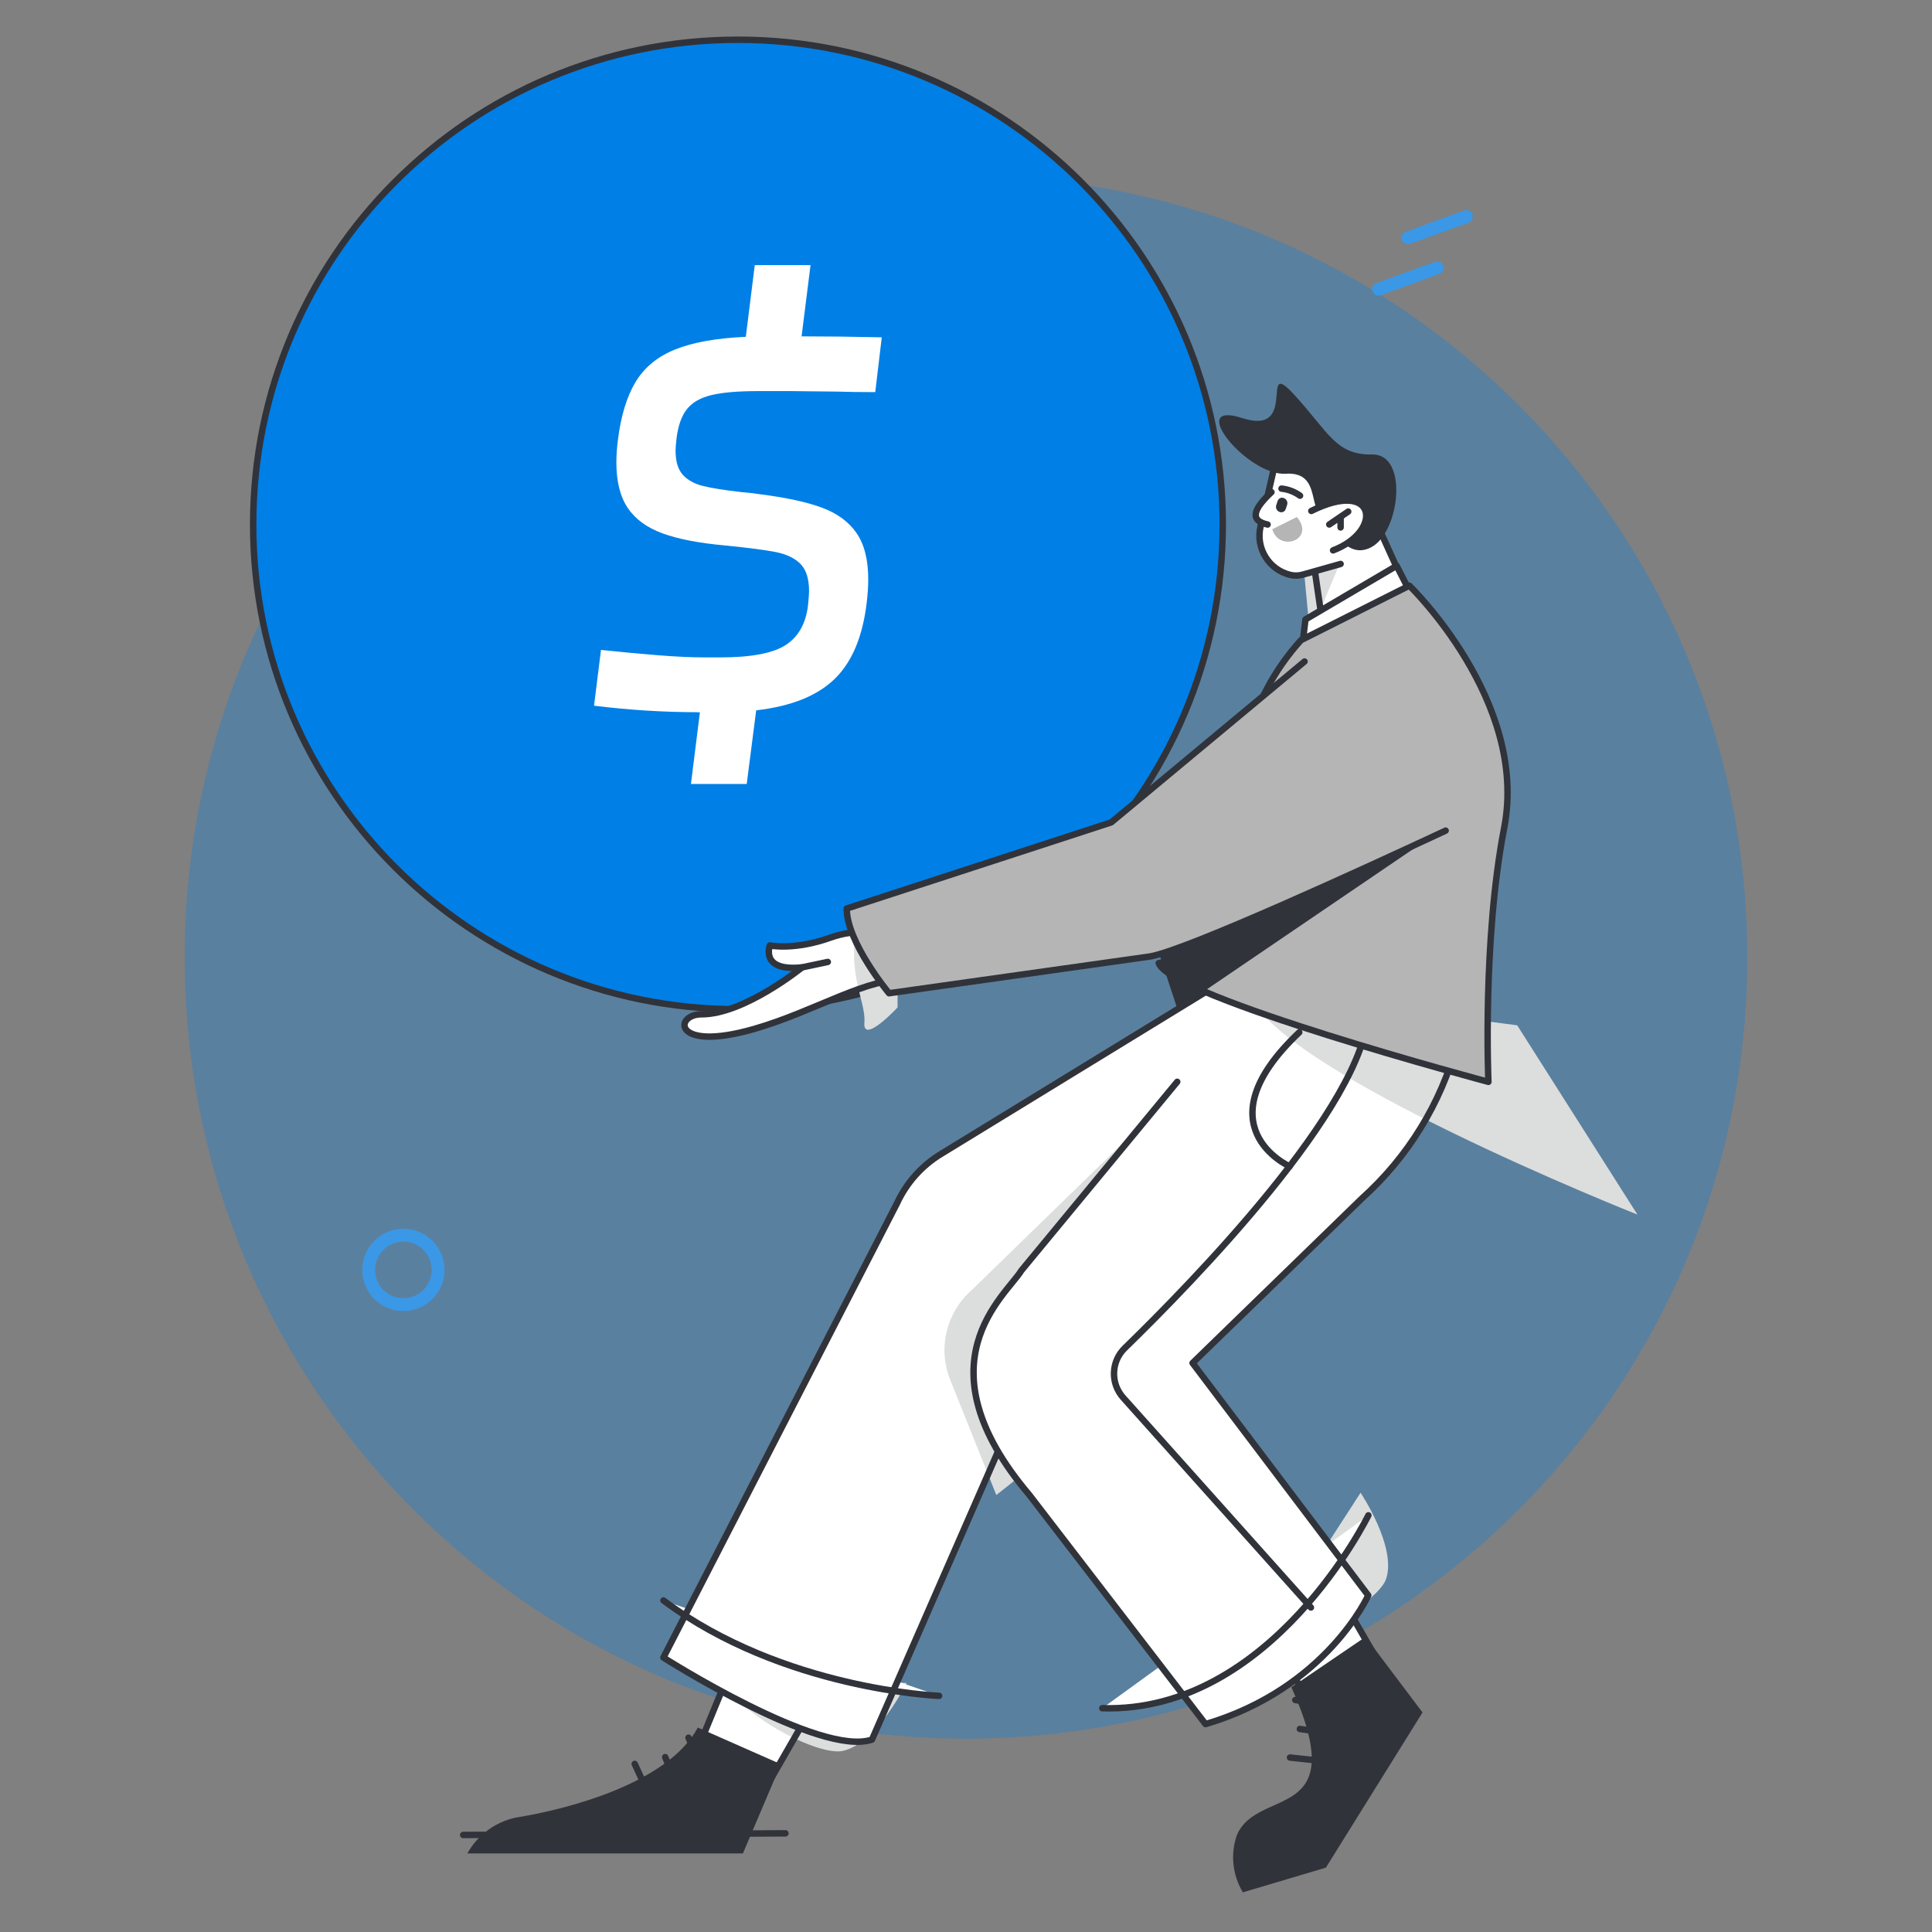 <svg id="a" xmlns="http://www.w3.org/2000/svg" viewBox="0 0 300 300"><rect x="0" y="0" width="300" height="300" fill="#808080" stroke="none"/><defs><style>.b,.c{stroke:#31333a;}.b,.c,.d{stroke-linecap:round;stroke-linejoin:round;}.b,.e{fill:#007fe6;}.c,.d{fill:none;}.e{isolation:isolate;opacity:.3;}.e,.f,.g,.h,.i{stroke-width:0px;}.d{stroke:#3a98e6;stroke-width:2px;}.f{fill:#31333a;}.g{fill:#dcdddd;}.h{fill:#b5b5b6;}.i{fill:#fff;}</style></defs><path class="e" d="m150,269.98c67,0,121.32-54.32,121.32-121.32S217,27.34,150,27.34,28.68,81.66,28.68,148.66s54.32,121.32,121.32,121.32Z"/><path class="i" d="m189.93,246.04c.32.76,18.45,24.08,18.45,24.08l5.74-11.94-20.31-35.11-3.88,22.98Z"/><path class="g" d="m195.25,250.32c-3.14,10.75,18.23-.16,19.97-5.11,1.73-4.95-3.95-13.42-3.95-13.42l-6.82,10.55"/><path class="c" d="m189.93,246.04c.32.76,18.45,24.08,18.45,24.08l5.74-11.94-20.31-35.11-3.88,22.98Z"/><path class="f" d="m200.53,262l11.51-7.83,8.85,11.74-15.01,24.1-12.89,3.83c-1.61-2.68-1.96-5.93-.93-8.88,3.2-7.62,18.01-1.67,8.48-22.95h0Z"/><path class="c" d="m201.13,263.98l4.08.56m-3.37,3.93l3.61.53m-5.14,3.91l4.96.53"/><path class="i" d="m117.11,250.65c-.51.67-11.93,28.68-11.93,28.68l13.58-1.46,20.79-36.17-22.44,8.95h0Z"/><path class="g" d="m116.04,257.49c-11.18,3.05,9.53,15.55,14.83,14.39,5.3-1.16,9.91-10.55,9.91-10.55l-12.9-.21"/><path class="c" d="m117.11,250.65c-.51.67-11.93,28.68-11.93,28.68l13.58-1.46,20.79-36.17-22.44,8.95h0Z"/><path class="f" d="m108.36,268.25l12.89,5.69-5.89,13.86h-42.79c1.57-2.83,4.27-4.84,7.43-5.55,8.42-1.33,23.8-5.46,28.36-14Z"/><path class="c" d="m71.92,284.93l50.04-.25m-15.05-14.85l1.61,3.8m-5.23-.79l1.39,3.38m-6.12-2.32l2.09,4.54"/><path class="i" d="m138.03,138.7c-2.9-1.88-6.38-2.66-9.8-2.2-2.91.6-5.94.4-8.75-.57,0,0-1.84,3.57,4.22,4.14,0,0-8.85,5.25-14.85,4.01-3.87-.8-4.67,4.77,7.17,3.66,8.99-.84,16.79-4.46,22.71-2.78,2.01.57-.7-6.26-.7-6.26h0Z"/><path class="g" d="m130.05,136.34c-.33,4.04-.36,8.1-.09,12.14l6.97-2.98-4.38-5.65,1.1,9.2"/><path class="c" d="m138.03,138.7c-2.9-1.88-6.38-2.66-9.8-2.2-2.91.6-5.94.4-8.75-.57,0,0-1.84,3.57,4.22,4.14,0,0-8.85,5.25-14.85,4.01-3.87-.8-4.67,4.77,7.17,3.66,8.99-.84,16.79-4.46,22.71-2.78,2.01.57-.7-6.26-.7-6.26h0Z"/><path class="g" d="m220.23,127.63l-37.9,15.51c-2.24.92-4.61,1.48-7.02,1.66l-40.69,3.09s-5.36-8.82-4.58-14l42.57-7.03,37.01-24.38,10.61,25.15"/><path class="b" d="m114.59,156.72c41.57,0,75.28-33.7,75.28-75.28S156.16,6.17,114.58,6.17,39.31,39.87,39.31,81.44s33.7,75.28,75.28,75.28h0Z"/><path class="i" d="m212.17,77.71l11.03,24.35-16.78,2.01-3.06-20.93,8.82-5.43h0Z"/><path class="g" d="m209.01,85.2l-5.6,13.3-1.1-11.69,3.22-2.88"/><path class="c" d="m212.17,77.71l11.03,24.35-16.78,2.01-3.06-20.93,8.82-5.43h0Z"/><path class="i" d="m208.17,87.57l-5.81,1.64c-.64.19-1.32.22-1.98.07-3.35-.8-5.42-4.14-4.65-7.5l3.12-13.51,12.13,5.7.04,10.35"/><path class="c" d="m208.17,87.57l-5.81,1.64c-.64.19-1.32.22-1.98.07-3.35-.8-5.42-4.14-4.65-7.5l3.12-13.51,12.13,5.7.04,10.35"/><path class="f" d="m206.12,80.4c-3.44-.33-.55-7.22-6.48-6.84-5.93.37-15.62-11.51-6.74-8.64s2.54-9.63,7.98-3.72c5.44,5.9,6.51,9.48,12.18,9.37,5.67-.11,4.32,11.93-.05,14.36-4.37,2.43-6.9-4.52-6.9-4.52h0Z"/><path class="i" d="m203.62,79.34c10.2-5.07,11.14,3.17,3.38,6.12l-3.38-6.12Z"/><path class="c" d="m203.62,79.34c10.2-5.07,11.14,3.17,3.38,6.12"/><path class="f" d="m198.66,79.48c-.4-.16-.62-.61-.49-1.03l.23-.69c.07-.19.21-.34.4-.42.19-.08.4-.07.58.01.4.16.62.61.49,1.03l-.23.69c-.07.19-.21.35-.4.42-.19.08-.4.07-.58-.01h0Z"/><path class="i" d="m198.99,75.87c1.04.11,2.03.49,2.88,1.1l-2.88-1.1h0Z"/><path class="c" d="m198.99,75.87c1.04.11,2.03.49,2.88,1.1"/><path class="h" d="m197.56,82.18l3.82-1.9c2.95,3.54-2.76,5.55-3.82,1.9Z"/><path class="c" d="m209.35,79.44l-2.94,2m1.76.46v-1.56"/><path class="i" d="m103.02,257.39s24.35,15.51,32.38,12.73l28.89-66.04,58.67-37.09-7.48-30.26-69.28,42.41c-3.03,1.82-5.44,4.51-6.92,7.72l-36.27,70.53Z"/><path class="g" d="m201.82,158.63s-32.79,37.31-37.53,45.46c-9.23,15.85,39.84-13.37,39.84-13.37"/><path class="g" d="m154.71,232.15l-7.16-17.89c-1.97-4.92-.6-10.54,3.41-14l28.72-27.95-15.02,51.94"/><path class="i" d="m103.02,248.52c18.59,13.87,42.8,14.81,42.8,14.81l-42.8-14.81h0Z"/><path class="c" d="m103.02,248.52c18.59,13.87,42.8,14.81,42.8,14.81"/><path class="c" d="m103.02,257.39s24.35,15.51,32.38,12.73l28.89-66.04,58.67-37.09-7.48-30.26-69.28,42.41c-3.03,1.82-5.44,4.51-6.92,7.72l-36.27,70.53Z"/><path class="i" d="m218.93,91.89l-2.06-4.03-14.16,8.33-.7,5.87,18.01-7.53"/><path class="c" d="m218.93,91.89l-2.06-4.03-14.16,8.33-.7,5.87,18.01-7.53"/><path class="i" d="m182.8,167.98l-24.19,29.29c-2.43,3.96-16.14,14.37,1.21,34.84l27.38,35.61c18.79-5.56,25.26-19.99,25.26-19.99l-27.28-36.08,26.32-25.58c7.11-6.4,12.23-14.71,14.73-23.94l2.32-8.32-24.77-11.24"/><path class="g" d="m193.86,153.73c2.81,12.06,60.4,34.87,60.4,34.87l-18.67-29.39"/><path class="i" d="m171.16,265.25c26.3.8,41.32-29.95,41.32-29.95l-41.32,29.95Z"/><path class="c" d="m171.16,265.25c26.3.8,41.32-29.95,41.32-29.95"/><path class="c" d="m212.48,157.01c-.52,14.7-27.54,42.32-37.79,52.29-2.17,2.08-2.29,5.51-.27,7.74l29.14,32.57"/><path class="c" d="m201.75,160.3c-15.43,14.61-1.5,20.81-1.5,20.81"/><path class="c" d="m182.8,167.98l-24.19,29.29c-2.43,3.96-16.14,14.37,1.21,34.84l27.38,35.61c18.79-5.56,25.26-19.99,25.26-19.99l-27.28-36.08,26.32-25.58c7.11-6.4,12.23-14.71,14.73-23.94l2.32-8.32-24.77-11.24"/><path class="h" d="m179.93,149.56c1.87,5.29,51.19,18.43,51.19,18.43,0,0-.95-21.88,2.45-39.45,3.82-19.71-14.73-37.6-14.73-37.6l-16.83,8.47c-8.22,9.1-11.45,21.65-8.64,33.58,2.92,12.9-13.44,16.58-13.44,16.58h0Z"/><path class="f" d="m216.82,126.03l4.95,4.22-38.93,26.47-4.87-14.81,19.46-8.02"/><path class="c" d="m179.93,149.56c1.87,5.29,51.19,18.43,51.19,18.43,0,0-.95-21.88,2.45-39.45,3.82-19.71-14.73-37.6-14.73-37.6l-16.83,8.47c-8.22,9.1-11.45,21.65-8.64,33.58,2.92,12.9-13.44,16.58-13.44,16.58h0Z"/><path class="i" d="m139.93,145.76c-3.48-1.35-7.32-1.43-10.85-.21-5.72,2.07-9.53,1.26-9.53,1.26,0,0-1.6,4.09,5.01,3.4,0,0-9.01,7.31-15.63,7.29-4.27-.01-4.54,5.93,8.16,2.28,9.64-2.77,17.69-8.17,24.27-7.68,2.24.17-1.44-6.34-1.44-6.34h0Z"/><path class="g" d="m133.84,140.31c-3.12,10.1.69,14.88.38,18.44-.31,3.56,5.15-2.31,5.15-2.31v-5.88"/><path class="c" d="m139.93,145.76c-3.48-1.35-7.32-1.43-10.85-.21-5.72,2.07-9.53,1.26-9.53,1.26,0,0-1.6,4.09,5.01,3.4,0,0-9.01,7.31-15.63,7.29-4.27-.01-4.54,5.93,8.16,2.28,9.64-2.77,17.69-8.17,24.27-7.68,2.24.17-1.44-6.34-1.44-6.34h0Z"/><path class="h" d="m202.57,102.72l-30.02,24.98-41.07,13.38c-.01,5.24,6.57,13.15,6.57,13.15l40.54-5.71c5.83-1.04,33.44-13.73,45.89-19.54"/><path class="c" d="m202.57,102.72l-30.02,24.98-41.07,13.38c-.01,5.24,6.57,13.15,6.57,13.15l40.54-5.71c5.83-1.04,33.44-13.73,45.89-19.54"/><path class="i" d="m197.43,76.42c-2.58,2.42-3.62,4.37-.6,5.03l.6-5.03Z"/><path class="c" d="m197.43,76.42c-2.58,2.42-3.62,4.37-.6,5.03m-68.29,67.92l-3.98.84"/><path class="d" d="m62.64,202.58c2.97,0,5.39-2.41,5.39-5.39s-2.41-5.39-5.39-5.39-5.39,2.41-5.39,5.39,2.41,5.39,5.39,5.39ZM218.61,36.93l9.09-3.31m-13.63,11.28l9.09-3.31"/><path class="i" d="m108.32,110.59c-5.31,0-10.67-.34-16.08-1.01l1.08-8.66c2.94.31,5.82.58,8.66.81,2.83.23,5.28.35,7.34.35h2.55c4.84,0,8.25-.66,10.21-1.97,1.96-1.31,3.09-3.39,3.4-6.22.1-1.03.15-1.73.15-2.09,0-1.91-.44-3.31-1.31-4.21-.88-.9-2.15-1.52-3.83-1.86-1.68-.33-4.34-.68-8-1.04-3.97-.36-7.16-.98-9.59-1.86-2.42-.88-4.23-2.19-5.41-3.94-1.19-1.75-1.78-4.12-1.78-7.11,0-1.03.08-2.16.23-3.4.46-3.76,1.38-6.78,2.74-9.05,1.37-2.27,3.41-3.96,6.15-5.06,2.73-1.11,6.39-1.76,10.98-1.97l1.39-11.13h8.66l-1.39,11.06c3.76,0,7.91.05,12.45.15l-1.01,8.51c-2.47,0-4.38-.03-5.72-.08l-7.27-.08h-5.18c-3.14,0-5.57.21-7.27.62-1.7.41-2.97,1.13-3.79,2.17-.83,1.03-1.37,2.53-1.62,4.48-.1.93-.16,1.57-.16,1.93,0,1.7.37,2.96,1.12,3.79.75.82,1.79,1.41,3.13,1.74,1.34.34,3.38.66,6.11.97,1.24.1,2.14.21,2.71.31,4.07.52,7.29,1.21,9.66,2.09,2.37.88,4.16,2.19,5.37,3.94,1.21,1.75,1.82,4.15,1.82,7.19,0,1.13-.08,2.32-.23,3.56-.62,5.31-2.28,9.28-4.99,11.91-2.71,2.63-6.77,4.25-12.18,4.87l-1.47,11.44h-8.66l1.39-11.13h-.39Z"/></svg>